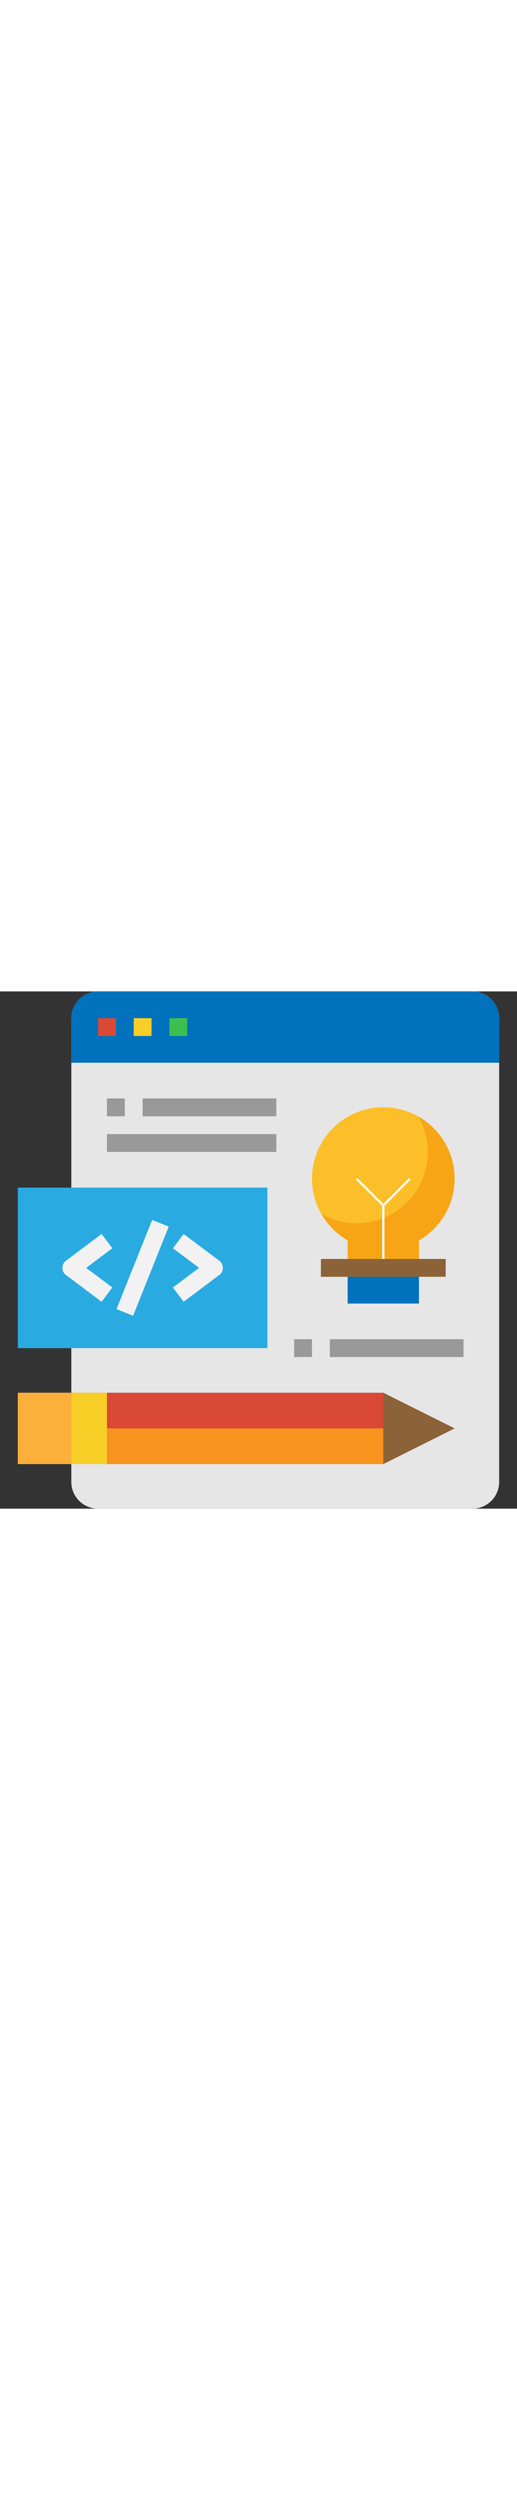 <svg xmlns="http://www.w3.org/2000/svg" width="96" viewBox="0 0 464 464"><rect x="0" y="0" width="464" height="464" fill="#333333" stroke="none"/><path d="M112 464H88a24 24 0 01-24-24V24A24 24 0 0188 0h336a24 24 0 0124 24v416a24 24 0 01-24 24H112z" fill="#e6e6e6"/><path d="M88 0h336a24 24 0 0124 24v40H64V24A24 24 0 0188 0z" fill="#0071bc"/><path d="M88 24h16v16H88V24z" fill="#da4836"/><path d="M120 24h16v16h-16V24z" fill="#f8cf26"/><path d="M152 24h16v16h-16V24z" fill="#3dbf50"/><path d="M16 176h224v144H16V176z" fill="#29abe2"/><g fill="#999"><path d="M96 128h152v16H96v-16zM128 96h120v16H128V96zM96 96h16v16H96V96zM296 312h120v16H296v-16zM264 312h16v16h-16v-16z"/></g><g fill="#f2f2f2"><path d="M91.2 278.4l-32-24a8 8 0 010-12.8l32-24 9.6 12.8L77.34 248l23.46 17.6-9.6 12.8zM164.8 278.4l-9.6-12.8 23.46-17.6-23.46-17.6 9.6-12.8 32 24a8 8 0 010 12.8l-32 24zM104.57 285.01l32-80 14.87 5.96-32.01 79.99-14.86-5.95z"/></g><path d="M312 248v-24.63a64 64 0 1164 0V248h-64z" fill="#fcbf29"/><path d="M312 248h64v32h-64v-32z" fill="#0071bc"/><path d="M320 208a63.94 63.94 0 0055.6-95.6 63.91 63.91 0 01.4 110.97V248h-64v-24.63a64.45 64.45 0 01-23.56-23.73A63.66 63.66 0 00320 208z" opacity=".5" fill="#f28d01"/><g fill="none" stroke="#fff" stroke-width="2" stroke-linejoin="round"><path d="M344 248v-56M368 168l-24 24-24-24"/></g><path d="M288 240h112v16H288v-16z" fill="#8c6239"/><path d="M344 424l64-32-64-32H16v64h328z" fill="#da4836"/><path d="M64 360h32v64H64v-64z" fill="#f8cf26"/><path d="M16 360h48v64H16v-64z" fill="#fbb03b"/><path d="M344 360l64 32-64 32v-64z" fill="#8c6239"/><path d="M96 392h248v32H96v-32z" fill="#f7931e"/></svg>